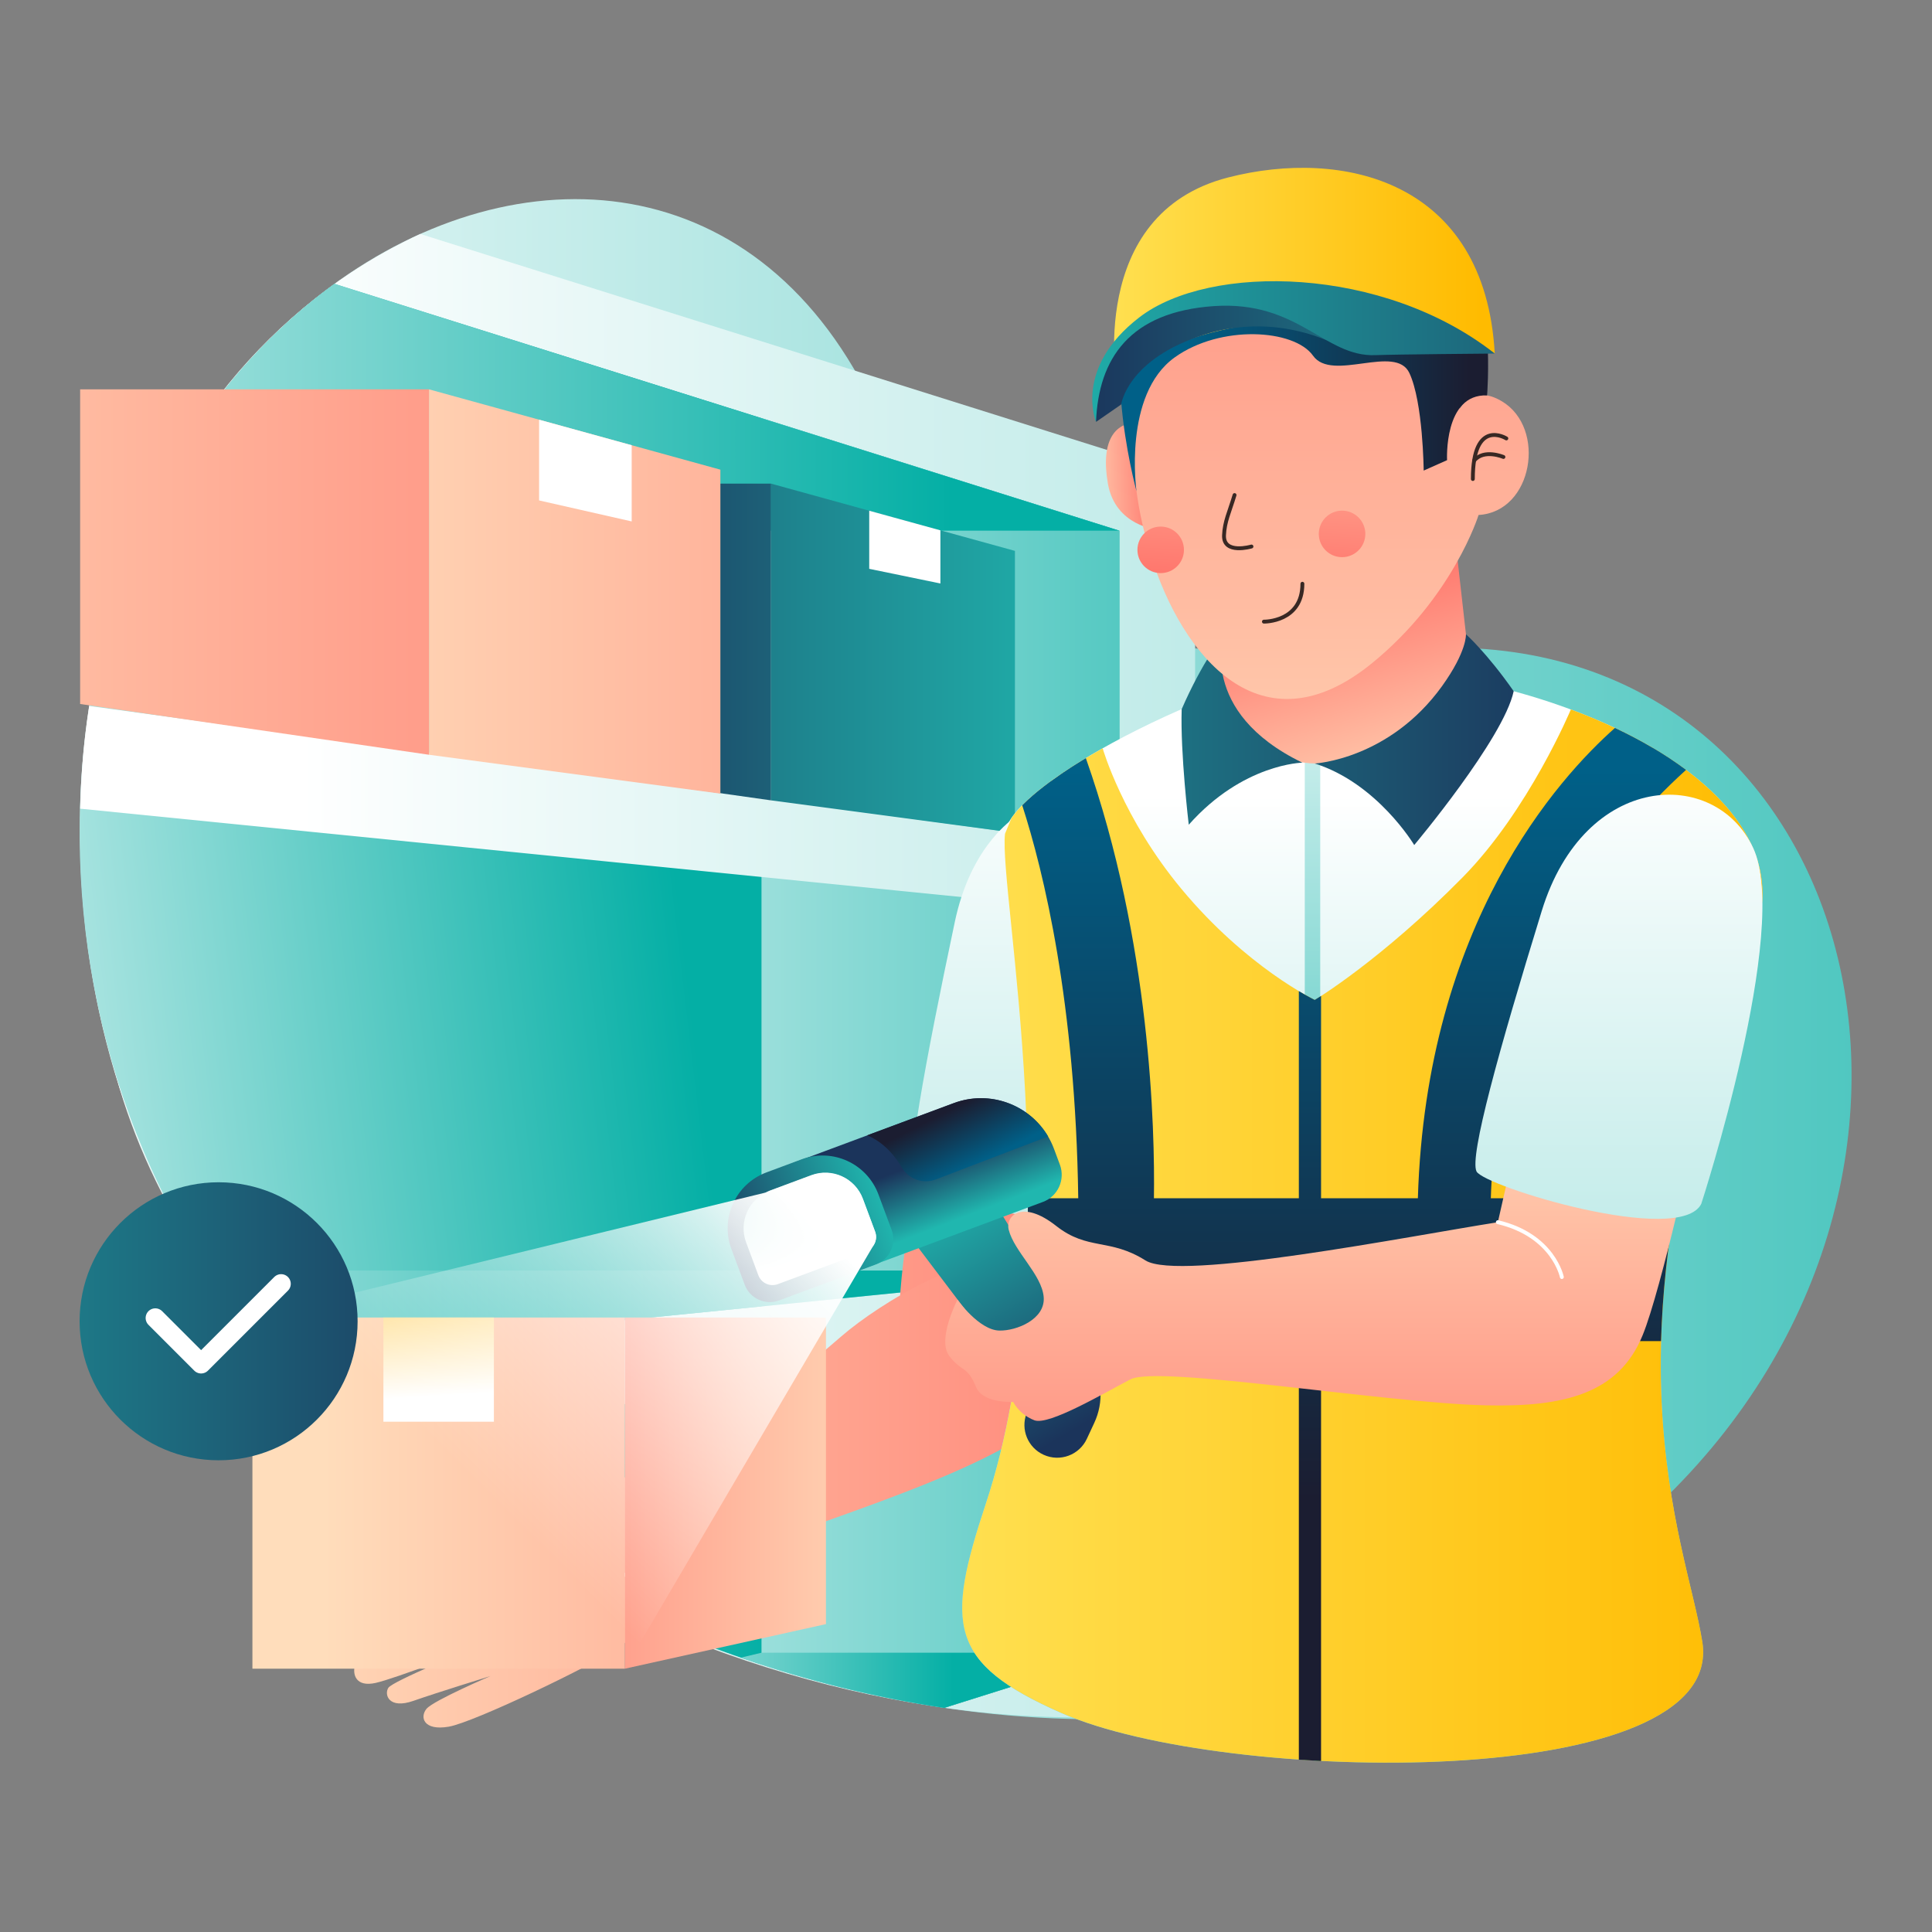 <?xml version="1.0" encoding="UTF-8"?>
<svg width="1000px" height="1000px" viewBox="0 0 1000 1000" version="1.1" xmlns="http://www.w3.org/2000/svg" xmlns:xlink="http://www.w3.org/1999/xlink">
    <rect x="0" y="0" width="1000" height="1000" fill="#808080" stroke="none"/>
    <title>Warehouse Inventory</title>
    <defs>
        <linearGradient x1="132.357%" y1="50%" x2="1.245%" y2="50%" id="linearGradient-1">
            <stop stop-color="#04AFA5" offset="0%"></stop>
            <stop stop-color="#FFFFFF" offset="100%"></stop>
        </linearGradient>
        <linearGradient x1="340.597%" y1="50.001%" x2="19.69%" y2="50.001%" id="linearGradient-2">
            <stop stop-color="#04AFA5" offset="0%"></stop>
            <stop stop-color="#FFFFFF" offset="100%"></stop>
        </linearGradient>
        <linearGradient x1="61.33%" y1="48.624%" x2="-19.326%" y2="60.543%" id="linearGradient-3">
            <stop stop-color="#04AFA5" offset="0%"></stop>
            <stop stop-color="#FFFFFF" offset="100%"></stop>
        </linearGradient>
        <linearGradient x1="217.342%" y1="49.997%" x2="-146.207%" y2="49.997%" id="linearGradient-4">
            <stop stop-color="#04AFA5" offset="0%"></stop>
            <stop stop-color="#FFFFFF" offset="100%"></stop>
        </linearGradient>
        <linearGradient x1="365.44%" y1="50%" x2="21.126%" y2="50%" id="linearGradient-5">
            <stop stop-color="#04AFA5" offset="0%"></stop>
            <stop stop-color="#FFFFFF" offset="100%"></stop>
        </linearGradient>
        <linearGradient x1="426.417%" y1="50%" x2="3.006%" y2="50%" id="linearGradient-6">
            <stop stop-color="#04AFA5" offset="0%"></stop>
            <stop stop-color="#FFFFFF" offset="100%"></stop>
        </linearGradient>
        <linearGradient x1="56.164%" y1="49.93%" x2="-64.484%" y2="49.93%" id="linearGradient-7">
            <stop stop-color="#04AFA5" offset="0%"></stop>
            <stop stop-color="#FFFFFF" offset="100%"></stop>
        </linearGradient>
        <linearGradient x1="66.713%" y1="50.011%" x2="-38.228%" y2="50.011%" id="linearGradient-8">
            <stop stop-color="#04AFA5" offset="0%"></stop>
            <stop stop-color="#FFFFFF" offset="100%"></stop>
        </linearGradient>
        <linearGradient x1="81.356%" y1="50%" x2="-60.466%" y2="50%" id="linearGradient-9">
            <stop stop-color="#04AFA5" offset="0%"></stop>
            <stop stop-color="#FFFFFF" offset="100%"></stop>
        </linearGradient>
        <linearGradient x1="-198.297%" y1="50.003%" x2="141.522%" y2="50.003%" id="linearGradient-10">
            <stop stop-color="#1B345B" offset="0%"></stop>
            <stop stop-color="#20B7AF" offset="100%"></stop>
        </linearGradient>
        <linearGradient x1="-8.045%" y1="50%" x2="314.727%" y2="50%" id="linearGradient-11">
            <stop stop-color="#1B345B" offset="0%"></stop>
            <stop stop-color="#20B7AF" offset="100%"></stop>
        </linearGradient>
        <linearGradient x1="-48.644%" y1="49.998%" x2="324.18%" y2="49.998%" id="linearGradient-12">
            <stop stop-color="#FFDDBB" offset="0%"></stop>
            <stop stop-color="#FF786E" offset="100%"></stop>
        </linearGradient>
        <linearGradient x1="-117.468%" y1="50%" x2="224.158%" y2="50%" id="linearGradient-13">
            <stop stop-color="#FFDDBB" offset="0%"></stop>
            <stop stop-color="#FF786E" offset="100%"></stop>
        </linearGradient>
        <linearGradient x1="-249.163%" y1="50.006%" x2="132.965%" y2="50.006%" id="linearGradient-14">
            <stop stop-color="#FFDDBB" offset="0%"></stop>
            <stop stop-color="#FF786E" offset="100%"></stop>
        </linearGradient>
        <linearGradient x1="50.001%" y1="410.419%" x2="50.001%" y2="-0.519%" id="linearGradient-15">
            <stop stop-color="#04AFA5" offset="0%"></stop>
            <stop stop-color="#FFFFFF" offset="100%"></stop>
        </linearGradient>
        <linearGradient x1="-12.098%" y1="50.002%" x2="121.928%" y2="50.002%" id="linearGradient-16">
            <stop stop-color="#FFDDBB" offset="0%"></stop>
            <stop stop-color="#FF786E" offset="100%"></stop>
        </linearGradient>
        <linearGradient x1="142.102%" y1="50%" x2="-98.136%" y2="50%" id="linearGradient-17">
            <stop stop-color="#FFDDBB" offset="0%"></stop>
            <stop stop-color="#FF786E" offset="100%"></stop>
        </linearGradient>
        <linearGradient x1="18.985%" y1="50%" x2="259.679%" y2="50%" id="linearGradient-18">
            <stop stop-color="#FFDDBB" offset="0%"></stop>
            <stop stop-color="#FF786E" offset="100%"></stop>
        </linearGradient>
        <linearGradient x1="45.253%" y1="-20.18%" x2="51.705%" y2="75.273%" id="linearGradient-19">
            <stop stop-color="#FFDD8E" offset="0%"></stop>
            <stop stop-color="#FFFFFF" offset="100%"></stop>
        </linearGradient>
        <linearGradient x1="50.005%" y1="170.663%" x2="50.005%" y2="11.442%" id="linearGradient-20">
            <stop stop-color="#04AFA5" offset="0%"></stop>
            <stop stop-color="#FFFFFF" offset="100%"></stop>
        </linearGradient>
        <linearGradient x1="49.75%" y1="75.79%" x2="49.75%" y2="-11.648%" id="linearGradient-21">
            <stop stop-color="#04AFA5" offset="0%"></stop>
            <stop stop-color="#FFFFFF" offset="100%"></stop>
        </linearGradient>
        <linearGradient x1="98.775%" y1="50.003%" x2="-82.315%" y2="50.003%" id="linearGradient-22">
            <stop stop-color="#FFBB00" offset="0%"></stop>
            <stop stop-color="#FFFF95" offset="100%"></stop>
        </linearGradient>
        <linearGradient x1="50%" y1="66.013%" x2="50%" y2="-28.989%" id="linearGradient-23">
            <stop stop-color="#1B1D31" offset="0%"></stop>
            <stop stop-color="#006088" offset="100%"></stop>
        </linearGradient>
        <linearGradient x1="50%" y1="125.81%" x2="50%" y2="6.519%" id="linearGradient-24">
            <stop stop-color="#1B1D31" offset="0%"></stop>
            <stop stop-color="#006088" offset="100%"></stop>
        </linearGradient>
        <linearGradient x1="65.609%" y1="117.847%" x2="47.056%" y2="42.081%" id="linearGradient-25">
            <stop stop-color="#FFDDBB" offset="0%"></stop>
            <stop stop-color="#FF786E" offset="100%"></stop>
        </linearGradient>
        <linearGradient x1="131.543%" y1="50%" x2="-300.136%" y2="50%" id="linearGradient-26">
            <stop stop-color="#1B345B" offset="0%"></stop>
            <stop stop-color="#20B7AF" offset="100%"></stop>
        </linearGradient>
        <linearGradient x1="326.691%" y1="49.995%" x2="-383.715%" y2="49.995%" id="linearGradient-27">
            <stop stop-color="#1B345B" offset="0%"></stop>
            <stop stop-color="#20B7AF" offset="100%"></stop>
        </linearGradient>
        <linearGradient x1="-26.212%" y1="54.628%" x2="61.313%" y2="49.671%" id="linearGradient-28">
            <stop stop-color="#FFDDBB" offset="0%"></stop>
            <stop stop-color="#FF786E" offset="100%"></stop>
        </linearGradient>
        <linearGradient x1="50.002%" y1="134.178%" x2="50.002%" y2="-59.682%" id="linearGradient-29">
            <stop stop-color="#FFDDBB" offset="0%"></stop>
            <stop stop-color="#FF786E" offset="100%"></stop>
        </linearGradient>
        <linearGradient x1="93.411%" y1="49.973%" x2="23.784%" y2="49.973%" id="linearGradient-30">
            <stop stop-color="#1B1D31" offset="0%"></stop>
            <stop stop-color="#006088" offset="100%"></stop>
        </linearGradient>
        <linearGradient x1="96.879%" y1="49.996%" x2="-70.745%" y2="49.996%" id="linearGradient-31">
            <stop stop-color="#FFBB00" offset="0%"></stop>
            <stop stop-color="#FFFF95" offset="100%"></stop>
        </linearGradient>
        <linearGradient x1="0.252%" y1="49.952%" x2="235.31%" y2="49.952%" id="linearGradient-32">
            <stop stop-color="#1B345B" offset="0%"></stop>
            <stop stop-color="#20B7AF" offset="100%"></stop>
        </linearGradient>
        <linearGradient x1="170.173%" y1="49.973%" x2="-13.42%" y2="49.973%" id="linearGradient-33">
            <stop stop-color="#1B345B" offset="0%"></stop>
            <stop stop-color="#20B7AF" offset="100%"></stop>
        </linearGradient>
        <linearGradient x1="73.588%" y1="-414.743%" x2="45.017%" y2="148.09%" id="linearGradient-34">
            <stop stop-color="#FFDDBB" offset="0%"></stop>
            <stop stop-color="#FF786E" offset="100%"></stop>
        </linearGradient>
        <linearGradient x1="76.37%" y1="-468.646%" x2="47.799%" y2="94.145%" id="linearGradient-35">
            <stop stop-color="#FFDDBB" offset="0%"></stop>
            <stop stop-color="#FF786E" offset="100%"></stop>
        </linearGradient>
        <linearGradient x1="74.286%" y1="94.857%" x2="34.422%" y2="6.193%" id="linearGradient-36">
            <stop stop-color="#1B345B" offset="0%"></stop>
            <stop stop-color="#20B7AF" offset="100%"></stop>
        </linearGradient>
        <linearGradient x1="50.526%" y1="64.525%" x2="49.333%" y2="10.691%" id="linearGradient-37">
            <stop stop-color="#1B345B" offset="0%"></stop>
            <stop stop-color="#20B7AF" offset="100%"></stop>
        </linearGradient>
        <linearGradient x1="111.809%" y1="49.436%" x2="-2.594%" y2="50.308%" id="linearGradient-38">
            <stop stop-color="#1B345B" offset="0%"></stop>
            <stop stop-color="#20B7AF" offset="100%"></stop>
        </linearGradient>
        <linearGradient x1="33.577%" y1="175.148%" x2="54.714%" y2="13.515%" id="linearGradient-39">
            <stop stop-color="#04AFA5" offset="0%"></stop>
            <stop stop-color="#FFFFFF" offset="100%"></stop>
        </linearGradient>
        <linearGradient x1="34.059%" y1="32.674%" x2="70.137%" y2="69.676%" id="linearGradient-40">
            <stop stop-color="#1B1D31" offset="0%"></stop>
            <stop stop-color="#006088" offset="100%"></stop>
        </linearGradient>
        <linearGradient x1="50.01%" y1="-8.531%" x2="50.01%" y2="155.43%" id="linearGradient-41">
            <stop stop-color="#FFDDBB" offset="0%"></stop>
            <stop stop-color="#FF786E" offset="100%"></stop>
        </linearGradient>
        <linearGradient x1="49.998%" y1="410.826%" x2="49.998%" y2="-0.644%" id="linearGradient-42">
            <stop stop-color="#04AFA5" offset="0%"></stop>
            <stop stop-color="#FFFFFF" offset="100%"></stop>
        </linearGradient>
        <linearGradient x1="89.653%" y1="11.011%" x2="31.675%" y2="57.773%" id="linearGradient-43">
            <stop stop-color="#FFFFFF" offset="0%"></stop>
            <stop stop-color="#FFFFFF" stop-opacity="0" offset="100%"></stop>
        </linearGradient>
        <linearGradient x1="153.336%" y1="50%" x2="-142.787%" y2="50%" id="linearGradient-44">
            <stop stop-color="#1B345B" offset="0%"></stop>
            <stop stop-color="#20B7AF" offset="100%"></stop>
        </linearGradient>
    </defs>
    <g id="Warehouse-Inventory" stroke="none" stroke-width="1" fill="none" fill-rule="evenodd">
        <g transform="translate(41, 86)">
            <g id="background" transform="translate(0, 17)" fill-rule="nonzero">
                <path d="M412.75,110.53 C444.51,179.82 464.66,248.29 692,232.86 C919.34,217.43 998.74,503.74 817.41,675.78 C560.88,919.19 99,724.32 20.82,460 C-92.07,78.35 294.46,-147.51 412.75,110.53 Z" id="Path" fill="url(#linearGradient-1)"></path>
                <path d="M577.59,144.23 L577.59,782 C360.93,811.45 89.83,672.93 20.81,460 C-31.83,295.53 16.92,92.57 176.53,18.1 C275.46,49.2 479.74,113.45 577.59,144.23 Z" id="Path" fill="url(#linearGradient-2)"></path>
                <path d="M538.36,171.68 L538.36,752.45 L447.71,781 C316.24,760.88 188.45,695.72 101,598.48 C-40,446.76 -36.14,166.74 132.1,43.92 L538.36,171.68 Z" id="Path" fill="url(#linearGradient-3)"></path>
                <path d="M538.36,171.68 L538.36,752.45 L447.71,781 C415.625,776.167 383.997,768.682 353.15,758.62 L353.15,113.44 L424.31,135.81 L538.36,171.68 Z" id="Path" fill="url(#linearGradient-4)"></path>
                <g id="Group" transform="translate(0, 262)">
                    <path d="M538.36,73.5 L538.36,107.5 L0.48,53.57 C0.87,35.763 2.436,18.001 5.17,0.4 L538.36,73.5 Z" id="Path" fill="url(#linearGradient-5)"></path>
                    <path d="M538.36,292.63 L538.36,326.63 L145.61,380.47 C129.81,366.763 114.897,352.067 100.96,336.47 L538.36,292.63 Z" id="Path" fill="url(#linearGradient-6)"></path>
                </g>
                <path d="M538.36,752.45 L447.71,781 C411.9,775.581 376.665,766.877 342.45,755 L353.15,752.44 L538.36,752.45 Z" id="Path" fill="url(#linearGradient-7)"></path>
                <path d="M538.36,554.63 L101,598.48 C88.599,584.631 77.121,569.983 66.64,554.63 L538.36,554.63 Z" id="Path" fill="url(#linearGradient-8)"></path>
                <path d="M538.36,171.68 L353.15,171.68 L71.35,103.68 C88.585,80.91 109.05,60.778 132.1,43.92 L424.31,135.81 L538.36,171.68 Z" id="Path" fill="url(#linearGradient-9)"></path>
            </g>
            <g id="box2" transform="translate(243, 164)" fill-rule="nonzero">
                <polygon id="Path" fill="url(#linearGradient-10)" points="115.06 0.32 115.06 164.26 241.33 181.09 241.33 35.14"></polygon>
                <polygon id="Path" fill="url(#linearGradient-11)" points="115.06 164.26 0.58 148.08 0.58 0.32 115.06 0.32"></polygon>
                <polygon id="Path" fill="#FFFFFF" points="165.91 14.35 165.91 44.42 202.75 52.01 202.75 24.5"></polygon>
            </g>
            <g id="box1" transform="translate(0, 115)" fill-rule="nonzero">
                <polygon id="Path" fill="url(#linearGradient-12)" points="181.04 189.66 331.87 209.77 331.87 42.1 181.04 0.52"></polygon>
                <polygon id="Path" fill="url(#linearGradient-13)" points="181.04 189.66 181.04 0.52 0.48 0.52 0.48 163.39"></polygon>
                <polygon id="Path" fill="#FFFFFF" points="238.03 16.23 238.03 58.02 285.96 68.89 285.96 29.44"></polygon>
            </g>
            <g id="courier_hand_right" transform="translate(141, 325)">
                <g id="Group" fill-rule="nonzero">
                    <path d="M307.46,129.76 C307.46,129.76 270.11,274 288.35,303.48 C306.59,332.96 370,350.39 384.77,278.29 C399.54,206.19 415.17,89.34 415.17,89.34 L307.46,129.76 Z" id="Path" fill="url(#linearGradient-14)"></path>
                    <path d="M408.06,209.71 C408.06,209.71 441.47,63.6 418.22,23.71 C394.97,-16.18 327.86,-7.89 312.22,66.12 C296.58,140.13 286.31,196 290.68,203.39 C295.05,210.78 398.94,232.6 408.06,209.71 Z" id="Path" fill="url(#linearGradient-15)"></path>
                    <path d="M253.58,280.6 C224.34,305.91 166.8,353.2 119.11,359 C66.63,365.41 50.05,387.36 27.81,393.12 C5.57,398.88 28.17,407.12 50.3,404.6 C82.51,400.99 13.89,420.89 4.71,430.68 C-4.47,440.47 2.61,443.25 8.94,442.24 C15.27,441.23 63,422.51 63,422.51 C63,422.51 3.42,445.37 1.83,450.51 C0.24,455.65 2.12,462.41 12.5,460.06 C22.88,457.71 62.12,442.5 62.12,442.5 C62.12,442.5 21.23,459.11 19,462.62 C16.77,466.13 19.25,473.81 31.94,469.37 C44.63,464.93 71.87,456.53 71.87,456.53 C71.87,456.53 42.42,469.15 38.8,473.44 C35.18,477.73 37.16,484.99 50.27,482.73 C63.38,480.47 124.89,450.86 137.79,442.01 C150.69,433.16 185.49,402.15 209.02,390.38 C232.55,378.61 339.84,348.78 363.35,319 C386.86,289.22 375.7,251.77 349.44,242.27 C323.18,232.77 273.1,263.71 253.58,280.6 Z" id="Path" fill="url(#linearGradient-16)"></path>
                </g>
                <path d="M75.35,399.22 C75.35,399.22 108.51,413.7 151.56,401.72" id="Path" stroke="#FFFFFF" stroke-width="2" stroke-linecap="round" stroke-linejoin="round"></path>
                <line x1="113.26" y1="434.97" x2="86.49" y2="403.6" id="Path" stroke="#FFFFFF" stroke-width="2" stroke-linecap="round" stroke-linejoin="round"></line>
            </g>
            <g id="courier_box" transform="translate(89, 595)" fill-rule="nonzero">
                <polygon id="Path" fill="url(#linearGradient-17)" points="297.51 0.95 193.43 0.95 193.43 182.71 297.51 159.63"></polygon>
                <rect id="Rectangle" fill="url(#linearGradient-18)" x="0.65" y="0.95" width="192.78" height="181.76"></rect>
                <rect id="Rectangle" fill="url(#linearGradient-19)" x="68.45" y="0.95" width="57.19" height="53.92"></rect>
            </g>
            <g id="courier_body" transform="translate(457, 152)" fill-rule="nonzero">
                <path d="M409.75,246.61 C440.46,169.61 306.82,107.01 191.75,107 C144.99,107 26.33,165.36 22.24,192.83 C18.15,220.3 57.08,405.09 12.24,540.34 C-8.41,602.64 -7.55,622.71 51.35,648.65 C135.75,685.81 395.59,689.98 383.05,611.79 C374.56,558.64 326.5,455.47 409.75,246.61 Z" id="Path" fill="url(#linearGradient-20)"></path>
                <path d="M185.35,673.42 C182.683,673.28 180.017,673.127 177.35,672.96 L177.35,108.4 C180.157,107.92 182.823,107.563 185.35,107.33 L185.35,673.42 Z" id="Path" fill="url(#linearGradient-21)"></path>
                <path d="M12.28,540.34 C56.77,406.12 18.77,223.16 22.19,193.52 L25.57,185.38 C32.78,174.85 50.71,161.77 72.74,149.33 C72.74,149.33 83.06,185.49 113.55,222.16 C147.33,262.79 182.55,279.57 182.55,279.57 C182.55,279.57 216.49,259.28 258.97,216.2 C293.31,181.37 315.08,129.2 315.08,129.2 C381.93,154.06 429.42,197.38 409.8,246.6 C326.55,455.46 374.61,558.6 383.14,611.78 C395.68,689.97 135.84,685.78 51.44,648.64 C-7.51,622.71 -8.37,602.64 12.28,540.34 Z" id="Path" fill="url(#linearGradient-22)"></path>
                <path d="M185.78,277.5 L185.78,673.5 C181.927,673.3 178.093,673.07 174.28,672.81 L174.28,275 C179.44,278.08 182.5,279.55 182.5,279.55 C182.5,279.55 183.65,278.88 185.78,277.5 Z" id="Path" fill="url(#linearGradient-23)"></path>
                <path d="M34.05,382.2 L60.1,382.2 C58.69,280.88 42.2,213.2 31.1,178.81 L31.17,178.74 C31.97,177.93 32.83,177.1 33.73,176.26 L34.44,175.61 C35.813,174.363 37.277,173.1 38.83,171.82 L39.68,171.13 C41.26,169.85 42.927,168.56 44.68,167.26 L45.68,166.53 C47.44,165.243 49.28,163.947 51.2,162.64 L52.35,161.85 L54.09,160.69 L56.5,159.11 L58.33,157.94 L59.59,157.15 L61.47,155.98 L61.84,155.75 L64.03,154.41 C97.66,249.69 99.79,346.78 99.27,382.2 L235.89,382.2 C240.15,239.96 308.89,164.46 337.89,138.79 L337.89,138.79 C344.72,142.01 351.25,145.44 357.4,149.07 L357.46,149.07 C358.96,149.957 360.44,150.853 361.9,151.76 L362.08,151.88 C363.54,152.787 364.973,153.707 366.38,154.64 L366.38,154.64 C369.26,156.553 372.033,158.503 374.7,160.49 C286,240.64 274.72,345 273.65,382.2 L369.65,382.2 C365.137,406.613 362.493,431.335 361.74,456.15 L30,456.15 C32.701,431.593 34.054,406.906 34.05,382.2 L34.05,382.2 Z" id="Path" fill="url(#linearGradient-24)"></path>
                <path d="M264.34,121.88 L250.63,0.44 L152.86,0.44 L129.36,121.88 C129.36,121.88 143.8,154 179.92,157.06 C213.38,159.89 264.34,121.88 264.34,121.88 Z" id="Path" fill="url(#linearGradient-25)"></path>
                <path d="M260.77,90.29 C260.77,90.29 271.51,99.79 285.48,119.76 C280.26,144.33 234,199.39 234,199.39 C234,199.39 214.9,167.39 182.51,157.19 C182.51,157.19 220.94,155.19 248.36,117.19 C261.43,99 260.77,90.29 260.77,90.29 Z" id="Path" fill="url(#linearGradient-26)"></path>
                <path d="M176.12,156.76 C176.12,156.76 145.38,157.21 117.3,188.88 C117.3,188.88 112.87,151.69 113.64,129.06 C124.2,104.69 135.47,90.29 135.47,90.29 C135.47,90.29 121.77,130.47 176.12,156.76 Z" id="Path" fill="url(#linearGradient-27)"></path>
            </g>
            <g id="courier_head" transform="translate(524, 0)">
                <path d="M34,188.12 C34,188.12 12.33,186.38 8.45,164.39 C4.57,142.4 11.54,129.3 30.59,133.39 C49.64,137.48 34,188.12 34,188.12 Z" id="Path" fill="url(#linearGradient-28)" fill-rule="nonzero"></path>
                <path d="M190.69,125.41 C190.69,125.41 197.11,112.6 212.36,121.7 C235.6,135.56 228.43,178.97 200.31,180.55 C200.31,180.55 187.18,223.07 145.06,257.34 C87.66,304.06 46.87,253.43 30.69,201.51 C13.64,146.84 20.49,94.51 56.94,72.9 C94.49,50.63 168.82,37.89 190.69,125.41 Z" id="Path" fill="url(#linearGradient-29)" fill-rule="nonzero"></path>
                <path d="M184,152.18 C184,152.18 182.18,117.81 204.72,118.66 C204.72,118.66 209.16,63.66 192.17,45.45 C175.18,27.24 144.86,40 144.86,40 C144.86,40 62.86,23.08 31.07,51.95 C-0.72,80.82 23.25,168.24 23.25,168.24 C23.25,168.24 16.12,118.3 43,99 C66.65,82 104.84,84.27 114.64,98.12 C124.44,111.97 157.36,91.86 164.49,107.07 C171.62,122.28 171.89,157.57 171.89,157.57 L184,152.18 Z" id="Path" fill="url(#linearGradient-30)" fill-rule="nonzero"></path>
                <path d="M214.68,140.93 C214.68,140.93 197.34,130.06 197.34,161.93" id="Path" stroke="#382824" stroke-width="2" stroke-linecap="round" stroke-linejoin="round"></path>
                <g id="Group" fill-rule="nonzero">
                    <path d="M208.68,97 C208.68,97 179.06,73.33 103,79.56 C26.94,85.79 13.2,114.18 13.2,114.18 C13.2,114.18 -3.32,24.87 70.67,5.86 C129.85,-9.33 203.66,7.18 208.68,97 Z" id="Path" fill="url(#linearGradient-31)"></path>
                    <path d="M131,94.73 C131,94.73 99.21,74.48 58.81,87.06 C18.41,99.64 15.32,123.36 15.32,123.36 L2.32,132.36 C2.32,132.36 -7.01,91.78 35.54,73.9 C78.09,56.02 120.54,79.46 131,94.73 Z" id="Path" fill="url(#linearGradient-32)"></path>
                    <path d="M208.68,97 C208.68,97 156.75,97.42 146.97,97.82 C120.62,98.9 107.14,69.46 63.3,72.44 C19.62,75.44 3.58,99.67 2.3,132.37 C2.3,132.37 -9.38,104.55 24.66,78.31 C61.18,50.1 151.15,51.67 208.68,97 Z" id="Path" fill="url(#linearGradient-33)"></path>
                </g>
                <circle id="Oval" fill="url(#linearGradient-34)" fill-rule="nonzero" cx="129.65" cy="190.35" r="12.04"></circle>
                <circle id="Oval" fill="url(#linearGradient-35)" fill-rule="nonzero" cx="35.77" cy="198.6" r="12.04"></circle>
                <path d="M74,170.24 C71.25,179.31 68.85,183.9 68.55,191.07 C68.14,201.19 82.76,196.87 82.76,196.87" id="Path" stroke="#382824" stroke-width="2" stroke-linecap="round" stroke-linejoin="round"></path>
                <path d="M213.17,150.53 C213.17,150.53 203,146.21 198,152.44" id="Path" stroke="#382824" stroke-width="2" stroke-linecap="round" stroke-linejoin="round"></path>
                <path d="M89.2,235.76 C89.2,235.76 109.12,236.1 109.12,216.15" id="Path" stroke="#382824" stroke-width="2" stroke-linecap="round" stroke-linejoin="round"></path>
            </g>
            <g id="courier_hand_left" transform="translate(326, 325)">
                <g id="Group" transform="translate(0, 145)" fill-rule="nonzero">
                    <path d="M197.55,147.69 L135.35,46.09 L86,60.31 L162.35,161.23 C165.436,165.338 166.192,170.744 164.35,175.54 L164.35,175.54 C161.16,183.908 165.038,193.313 173.2,197 L173.2,197 C181.657,200.841 191.63,197.151 195.55,188.73 L199.41,180.44 C204.32,169.902 203.622,157.604 197.55,147.69 Z" id="Path" fill="url(#linearGradient-36)"></path>
                    <path d="M65.19,21.512 L179.74,21.512 L179.74,85.512 L90.52,85.512 C68.241,85.512 50.18,67.451 50.18,45.172 L50.18,36.502 C50.18,28.218 56.896,21.502 65.18,21.502 L65.19,21.512 Z" id="Path" fill="url(#linearGradient-37)" transform="translate(114.96, 53.507) rotate(159.59) translate(-114.96, -53.507) "></path>
                    <path d="M23.384,45.41 L76.794,45.41 C84.46,45.41 90.674,51.624 90.674,59.29 L90.674,78.95 C90.674,95.988 76.862,109.8 59.824,109.8 L40.354,109.8 C23.316,109.8 9.504,95.988 9.504,78.95 L9.504,59.29 C9.504,51.624 15.718,45.41 23.384,45.41 L23.384,45.41 Z" id="Path" fill="url(#linearGradient-38)" transform="translate(50.089, 77.605) rotate(159.59) translate(-50.089, -77.605) "></path>
                    <path d="M25.939,54.89 L74.719,54.89 C79.043,54.89 82.549,58.396 82.549,62.72 L82.549,80.88 C82.549,92.34 73.259,101.63 61.799,101.63 L38.829,101.63 C27.369,101.63 18.079,92.34 18.079,80.88 L18.079,62.72 C18.079,60.638 18.908,58.642 20.383,57.173 C21.858,55.704 23.857,54.882 25.939,54.89 Z" id="Path" fill="url(#linearGradient-39)" transform="translate(50.314, 78.26) rotate(159.59) translate(-50.314, -78.26) "></path>
                    <path d="M126.72,14.94 C145.024,8.134 165.576,15.417 175.51,32.23 L117.38,54.47 C110.801,56.979 103.372,54.382 99.79,48.32 C93.79,38.16 86.73,33.64 81.85,31.63 L126.72,14.94 Z" id="Path" fill="url(#linearGradient-40)"></path>
                </g>
                <path d="M511.22,172.43 C511.22,172.43 492.95,256.43 483.22,280.12 C470.9,310.39 442.62,317.35 402.11,316.4 C349.23,315.15 232.35,295.52 218.11,302.95 C203.87,310.38 176.11,326.77 168.52,324.18 C163.8,322.419 159.859,319.038 157.4,314.64 C157.4,314.64 141.66,315.55 138.14,306.83 C133.66,295.74 130.79,299.36 124.33,290.83 C117.87,282.3 128.6,261.7 128.6,261.7 C128.6,261.7 139.66,277.42 150.21,277.7 C159.13,277.92 174.21,271.85 173.21,260.28 C172.21,248.71 158,236.85 155.12,225.58 C153.25,218.19 162.12,209.68 179.74,223.58 C196.05,236.41 207.42,229.73 225.89,241.4 C243.32,252.4 361.83,228.93 408.28,221.62 L424.85,148.62 L511.22,172.43 Z" id="Path" fill="url(#linearGradient-41)" fill-rule="nonzero"></path>
                <path d="M513.56,212.15 C513.56,212.15 560,69.64 540.41,27.8 C520.82,-14.04 453.25,-11.8 431,60.51 C408.75,132.82 393.53,187.59 397.23,195.31 C400.93,203.03 502.42,234.13 513.56,212.15 Z" id="Path" fill="url(#linearGradient-42)" fill-rule="nonzero"></path>
                <path d="M441.41,250 C441.41,250 437.13,228.42 408.28,221.59" id="Path" stroke="#FFFFFF" stroke-width="2" stroke-linecap="round" stroke-linejoin="round"></path>
            </g>
            <path d="M355.29,531.26 L355.29,531.26 C355.995,530.888 356.719,530.554 357.46,530.26 L378.95,522.26 C389.694,518.272 401.638,523.741 405.64,534.48 L411.97,551.48 C412.741,553.547 412.599,555.844 411.58,557.8 L411.58,557.8 L282.43,777.71 L89.65,596 L355.29,531.26 Z" id="light" fill="url(#linearGradient-43)" fill-rule="nonzero"></path>
            <g id="confirmed" transform="translate(0, 525)">
                <circle id="Oval" fill="url(#linearGradient-44)" fill-rule="nonzero" cx="72.15" cy="72.89" r="71.95"></circle>
                <polyline id="Path" stroke="#FFFFFF" stroke-width="10" stroke-linecap="round" stroke-linejoin="round" points="39.38 71.19 63.09 94.91 104.5 53.5"></polyline>
            </g>
        </g>
    </g>
</svg>